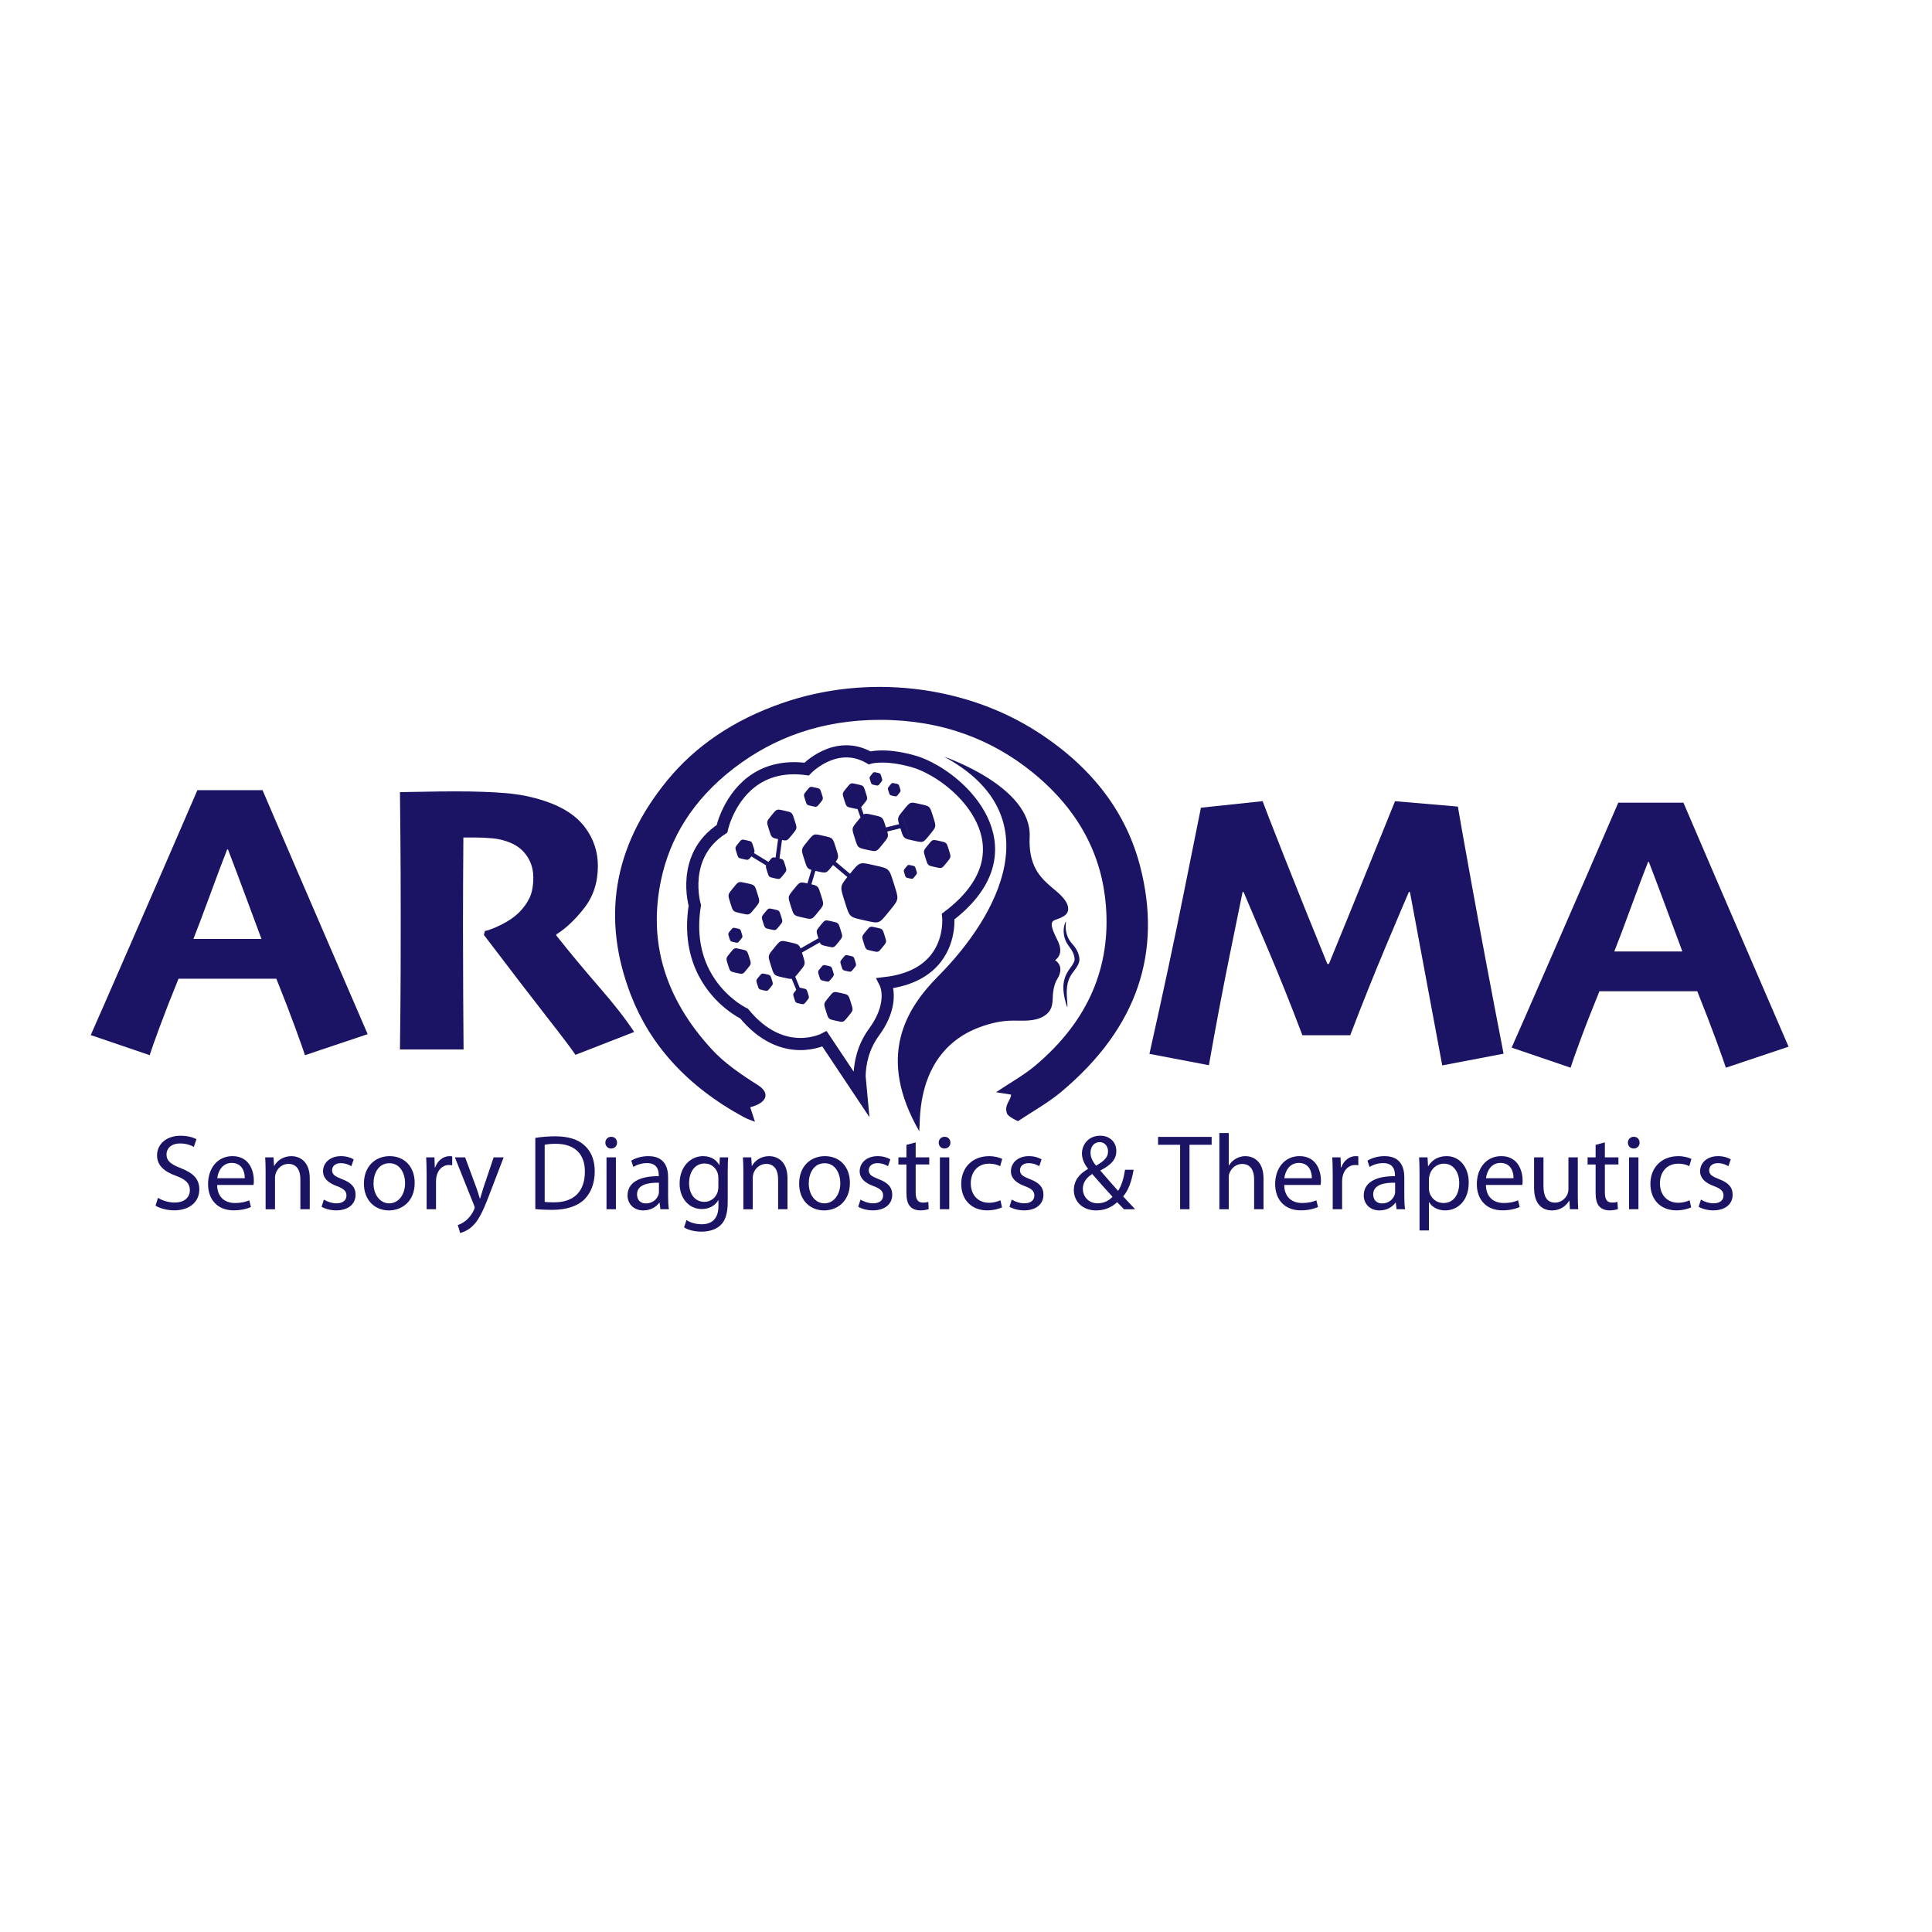 <?xml version="1.0" encoding="utf-8"?>
<!-- Generator: Adobe Illustrator 27.1.1, SVG Export Plug-In . SVG Version: 6.00 Build 0)  -->
<svg version="1.1" xmlns="http://www.w3.org/2000/svg" xmlns:xlink="http://www.w3.org/1999/xlink" x="0px" y="0px"
	 viewBox="0 0 1080 1080" style="enable-background:new 0 0 1080 1080;" xml:space="preserve">
<style type="text/css">
	.st0{fill:none;stroke:#1B1464;stroke-width:6.794;stroke-miterlimit:10;}
	.st1{fill-rule:evenodd;clip-rule:evenodd;fill:#1B1464;}
	.st2{fill:#1B1464;}
	.st3{fill-rule:evenodd;clip-rule:evenodd;fill:none;stroke:#000000;stroke-width:34;stroke-linecap:round;stroke-miterlimit:10;}
</style>
<g id="Layer_1">
	<g>
		<path class="st0" d="M551.93,466.75c-1.83-7.93-6.2-15.24-11.73-21.47c-8.21-9.25-18.99-16.12-27.85-19.13
			c-0.74-0.25-1.46-0.48-2.17-0.67c-16.08-4.44-24.07-1.84-24.07-1.84c-18.87-10.93-35.2,6.28-35.2,6.28
			c-12.1-1.6-21.23,0.98-28.09,5.31c-15.34,9.68-19.25,28.11-19.25,28.11c-23.38,15.18-15.16,42.78-15.16,42.78
			c-2.54,15.97,0.34,28.29,5.05,37.51c8.36,16.34,22.48,22.97,22.48,22.97c21.83,26.52,44.98,14.13,44.98,14.13l20.49,30.74
			l-0.91-9.83c0.12-6.75,1.74-16.03,8.12-24.73c2.12-2.89,3.68-5.62,4.82-8.15c5.27-11.71,1.45-19.2,1.45-19.2
			c14.79-1.73,23.42-7.51,28.43-14.01c8.19-10.63,6.72-23.21,6.72-23.21c5.49-4.15,9.84-8.35,13.21-12.54
			C552.42,488.4,554.31,477.05,551.93,466.75z"/>
		<g>
			<path class="st1" d="M412.42,471.8l2.64,8.35c-2.46-0.55-2.38-0.58-3.29-3.47S410.78,473.81,412.42,471.8L412.42,471.8z
				 M435.88,545.98c-3.34-0.81-3.37-1.35-4.92-6.22c-1.54-4.87-1.82-5.32,0.38-8.11L435.88,545.98L435.88,545.98z M423.27,506.08
				c-0.37,0.49-0.85,1.06-1.44,1.78c-3.14,3.85-2.84,3.75-7.54,2.7c-4.7-1.05-4.46-0.83-6.01-5.73c-1.55-4.91-1.61-4.57,1.53-8.43
				c3.14-3.85,2.84-3.75,7.54-2.7c0.88,0.2,1.58,0.35,2.16,0.5L423.27,506.08L423.27,506.08z M408.31,520.17
				c1.45-1.77,1.31-1.72,3.47-1.24c2.16,0.48,2.05,0.38,2.77,2.64c0.71,2.26,0.74,2.1-0.7,3.88c-1.45,1.77-1.31,1.72-3.47,1.24
				c-2.16-0.48-2.05-0.38-2.77-2.64C406.9,521.79,406.87,521.94,408.31,520.17L408.31,520.17z M408.15,532.7
				c2.48-3.04,2.24-2.95,5.94-2.12c3.7,0.83,3.51,0.65,4.74,4.52c1.22,3.87,1.27,3.61-1.21,6.64c-2.48,3.04-2.24,2.95-5.94,2.12
				c-3.7-0.83-3.51-0.65-4.74-4.52C405.72,535.48,405.67,535.74,408.15,532.7L408.15,532.7z M428.24,544.56
				c2.5,0.56,2.37,0.44,3.2,3.05c0.83,2.61,0.86,2.44-0.82,4.49c-1.67,2.05-1.51,2-4.02,1.44c-2.5-0.56-2.37-0.44-3.2-3.05
				c-0.83-2.61-0.86-2.44,0.82-4.49C425.9,543.94,425.74,544,428.24,544.56z M433.64,478.74l3.54,11.19
				c-1.43,1.73-1.6,1.6-4.35,0.98c-3.12-0.7-2.96-0.55-4-3.81c-0.59-1.86-0.86-2.59-0.59-3.35l-8.2-5c-1.8,2.21-1.7,2.13-4.54,1.49
				l-0.45-0.1l-2.64-8.35l0.3-0.37c1.96-2.4,1.77-2.33,4.69-1.68c2.92,0.66,2.77,0.51,3.74,3.57c0.66,2.09,0.89,2.65,0.34,3.56
				l8.09,4.93l0.26-0.32c1.74-2.13,1.89-2.44,3.7-2.08L433.64,478.74L433.64,478.74z M419.51,494.2l3.76,11.88
				c1.63-2.13,1.35-2.65,0.09-6.65C422.1,495.44,422.02,494.85,419.51,494.2L419.51,494.2z M431.35,531.64
				c0.39-0.49,0.86-1.06,1.41-1.73c3.67-4.5,3.32-4.38,8.81-3.15c4.13,0.93,4.99,1.01,5.94,3.43l2.04-1.16l0.73,2.32l-2,1.14
				l0.31,0.97c1.81,5.73,1.88,5.34-1.79,9.85c-0.98,1.2-1.67,2.07-2.27,2.68l2.51,6.11c0.37,0.04,0.85,0.15,1.54,0.31
				c2.4,0.54,2.27,0.42,3.07,2.93c0.79,2.5,0.82,2.33-0.78,4.3c-1.6,1.97-1.45,1.91-3.85,1.38c-2.4-0.54-2.27-0.42-3.07-2.93
				c-0.79-2.5-0.82-2.33,0.78-4.3l0.38-0.47l-2.53-6.16c-0.98,0.15-2.26-0.17-4.6-0.7c-0.82-0.18-1.52-0.34-2.11-0.48L431.35,531.64
				L431.35,531.64z M471.29,571.07l-5.19-16.41c-0.83,0.3-1.49,1.16-2.93,2.93c-2.89,3.55-2.84,3.24-1.41,7.75
				c1.43,4.51,1.21,4.3,5.53,5.27C469.45,571.11,470.46,571.37,471.29,571.07L471.29,571.07z M443.86,511.04
				c-0.64-0.8-1.02-2.11-1.79-4.55c-0.77-2.44-1.22-3.73-1.16-4.78L443.86,511.04L443.86,511.04z M432.61,508.3
				c3.12,0.7,2.96,0.55,4,3.81c1.03,3.26,1.07,3.04-1.02,5.6c-2.09,2.56-1.89,2.49-5.01,1.79c-3.12-0.7-2.96-0.55-4-3.81
				c-1.03-3.26-1.07-3.04,1.02-5.61C429.69,507.53,429.49,507.6,432.61,508.3z M431.32,455.74c1.16-1.42,1.83-2.28,2.47-2.74
				l5.31,16.8c-0.5,0.03-1.11-0.06-1.96-0.24l-1.4,10.33c2.23,0.51,2.2,0.69,3.12,3.62c1.03,3.26,1.07,3.04-1.02,5.61
				c-0.25,0.31-0.47,0.58-0.66,0.81l-3.54-11.19l1.31-9.66c-3.82-0.85-3.69-0.88-5.09-5.32
				C428.39,459.09,428.33,459.41,431.32,455.74L431.32,455.74z M440.91,501.71c0.07-1.31,0.92-2.27,2.87-4.67
				c1.37-1.68,2.16-2.69,2.92-3.22l6.26,19.79c-0.91,0.06-2.11-0.24-4.16-0.7c-2.92-0.66-4.14-0.87-4.94-1.87L440.91,501.71
				L440.91,501.71z M449.55,529.03l7.02-4l0.73,2.32l-7.02,4L449.55,529.03L449.55,529.03z M466.1,554.66c0.83-0.3,1.84-0.03,4,0.45
				c4.32,0.97,4.1,0.76,5.53,5.27c1.43,4.51,1.48,4.21-1.41,7.75c-1.45,1.77-2.1,2.63-2.93,2.93L466.1,554.66L466.1,554.66z
				 M460.94,548.41c-2.4-0.54-2.27-0.42-3.07-2.93c-0.79-2.5-0.82-2.33,0.78-4.3c1.22-1.49,1.42-1.82,2.5-1.66l2.72,8.6
				C463.11,548.95,462.76,548.82,460.94,548.41z M439.11,469.81l-5.31-16.8c1.01-0.72,1.97-0.44,4.7,0.17
				c4.47,1,4.24,0.79,5.72,5.45c1.48,4.67,1.53,4.35-1.46,8.02C440.92,468.89,440.32,469.73,439.11,469.81L439.11,469.81z
				 M446.7,493.82c1.08-0.76,2.1-0.57,4.67,0.01l2.23-7.54c-2.49-0.73-2.66-1.59-4.05-6.02c-1.82-5.74-1.89-5.37,1.76-9.84
				l5.24,16.56l-0.75-0.17l-2.22,7.51c3.89,0.88,3.82,1.14,5.39,6.12c1.74,5.5,1.81,5.13-1.71,9.45c-2.15,2.64-2.86,3.62-4.29,3.72
				L446.7,493.82L446.7,493.82z M456.57,525.03l0.91-0.52l-0.08-0.26c-1.29-4.07-1.34-3.79,1.27-6.99c2.61-3.2,2.36-3.11,6.25-2.23
				l0.53,0.12l3.54,11.19l-0.36,0.44c-2.61,3.2-2.36,3.11-6.25,2.23c-2.79-0.63-3.48-0.71-4.12-2.2l-0.96,0.55L456.57,525.03
				L456.57,525.03z M461.15,539.53c0.34,0.05,0.77,0.15,1.35,0.28c2.4,0.54,2.27,0.42,3.07,2.93c0.79,2.5,0.82,2.33-0.78,4.3
				c-0.39,0.47-0.67,0.83-0.91,1.09L461.15,539.53L461.15,539.53z M473.37,542.85c-2.4-0.54-2.27-0.42-3.07-2.93
				c-0.79-2.5-0.82-2.33,0.78-4.3c0.24-0.29,0.44-0.54,0.61-0.74l2.58,8.17C474.02,543,473.72,542.93,473.37,542.85z M451.31,470.42
				l0.04-0.05c3.69-4.53,3.34-4.4,8.85-3.16c5.51,1.24,5.23,0.97,7.06,6.73c1.48,4.67,1.8,5.3-0.1,7.78l7.99,6.74
				c5.59-6.86,5.12-6.66,13.62-4.75l0.81,0.18l7.91,25.01l-0.54,0.66c-5.74,7.04-5.19,6.84-13.76,4.92
				c-8.57-1.92-8.13-1.51-10.97-10.46c-2.59-8.2-2.9-8.38,1.46-13.75l-7.98-6.73l-0.25,0.3c-3.69,4.53-3.34,4.4-8.85,3.16
				l-0.06-0.01L451.31,470.42L451.31,470.42z M465.45,515.15l3.54,11.19c2.24-2.74,2.14-2.68,0.91-6.55
				C468.68,515.91,468.8,515.89,465.45,515.15L465.45,515.15z M471.69,534.88c1-1.2,1.2-1.09,3.24-0.63
				c2.4,0.54,2.27,0.42,3.07,2.93c0.79,2.5,0.82,2.33-0.78,4.3c-1.37,1.68-1.46,1.89-2.94,1.58L471.69,534.88L471.69,534.88z
				 M486.94,475.53l-11.77-37.23c-0.52,0.39-1.07,1.09-2,2.24c-2.49,3.06-2.45,2.79-1.21,6.69c1.23,3.89,1.04,3.71,4.77,4.55
				c1.24,0.28,2.04,0.47,2.65,0.5l1.65,4.67c-0.41,0.49-0.89,1.08-1.47,1.79c-3.62,4.44-3.55,4.06-1.76,9.71
				c1.79,5.65,1.51,5.39,6.92,6.6C485.59,475.24,486.32,475.4,486.94,475.53L486.94,475.53z M451.01,441.89
				c1.93-2.37,1.75-2.3,4.64-1.66c2.89,0.65,2.74,0.51,3.7,3.53c0.95,3.02,0.99,2.81-0.94,5.18c-1.93,2.37-1.75,2.31-4.64,1.66
				c-2.89-0.65-2.74-0.51-3.7-3.53S449.07,444.26,451.01,441.89L451.01,441.89z M482.84,527.14c1.2,3.8,1.02,3.62,4.65,4.44
				c3.64,0.82,3.4,0.9,5.84-2.09c2.43-2.98,2.39-2.73,1.18-6.52c-1.2-3.8-1.02-3.62-4.65-4.44c-3.63-0.82-3.4-0.9-5.84,2.09
				C481.59,523.6,481.64,523.34,482.84,527.14z M475.16,438.3c0.87-0.65,1.65-0.42,3.98,0.1c3.73,0.84,3.54,0.65,4.77,4.55
				c1.23,3.89,1.28,3.63-1.21,6.69c-0.55,0.68-0.97,1.2-1.33,1.59l1.42,4.02c1.14-0.66,2.36-0.32,5.44,0.37
				c5.41,1.21,5.13,0.95,6.92,6.6l0.11,0.33l2.75-0.69l0.73,2.29l-2.76,0.69c0.87,3.05,0.36,3.48-2.58,7.08
				c-3.03,3.71-3.28,4.23-6.45,3.6L475.16,438.3L475.16,438.3z M489.58,483.89c7.74,1.72,7.42,1.62,10.16,10.28
				c2.74,8.67,2.93,8.38-2.25,14.72L489.58,483.89L489.58,483.89z M507.13,490.73c-0.9-0.26-0.96-0.58-1.46-2.19
				c-0.51-1.6-0.64-1.9-0.08-2.68L507.13,490.73L507.13,490.73z M488.47,431.72c-0.37,0.13-0.67,0.52-1.31,1.31
				c-1.29,1.59-1.27,1.45-0.63,3.47c0.64,2.02,0.54,1.93,2.48,2.36c0.97,0.22,1.42,0.34,1.79,0.2L488.47,431.72z M488.47,431.72
				c0.37-0.13,0.83-0.01,1.79,0.2c1.93,0.43,1.84,0.34,2.48,2.36c0.64,2.02,0.66,1.88-0.63,3.47c-0.65,0.79-0.94,1.18-1.31,1.31
				L488.47,431.72L488.47,431.72z M498,461.87l4.6-1.16c-0.96-3.17-0.79-3.84,1.32-6.46l4.81,15.22c-3.79-0.88-3.79-1.31-5.41-6.46
				l-4.6,1.16L498,461.87L498,461.87z M505.59,485.85c0.17-0.24,0.41-0.53,0.73-0.92c1.34-1.65,1.22-1.6,3.22-1.15
				c2.01,0.45,1.91,0.35,2.57,2.45c0.66,2.1,0.69,1.96-0.65,3.6c-1.34,1.65-1.22,1.6-3.22,1.15c-0.47-0.11-0.83-0.18-1.11-0.26
				L505.59,485.85L505.59,485.85z M499.25,444.91c-1.93-0.43-1.84-0.34-2.48-2.36c-0.64-2.02-0.66-1.88,0.63-3.47
				c0.65-0.79,0.94-1.18,1.31-1.31l2.32,7.35C500.67,445.25,500.21,445.13,499.25,444.91z M498.71,437.77
				c0.37-0.13,0.83-0.01,1.79,0.2c1.93,0.43,1.84,0.34,2.48,2.36c0.64,2.02,0.66,1.88-0.63,3.47c-0.65,0.79-0.94,1.18-1.31,1.31
				L498.71,437.77L498.71,437.77z M503.93,454.24c0.35-0.44,0.76-0.94,1.23-1.51c3.81-4.67,3.44-4.54,9.13-3.26
				c5.69,1.28,5.4,1,7.28,6.94c1.88,5.94,1.95,5.54-1.85,10.21c-3.81,4.67-3.44,4.54-9.13,3.26c-0.7-0.16-1.31-0.29-1.84-0.41
				L503.93,454.24L503.93,454.24z M517.38,479.72c1.34,4.24,1.14,4.04,5.19,4.95c4.06,0.91,3.8,1,6.51-2.33
				c2.72-3.33,2.66-3.04,1.32-7.28c-1.34-4.24-1.14-4.04-5.19-4.95s-3.8-1-6.51,2.33C515.99,475.77,516.04,475.48,517.38,479.72z"/>
		</g>
		<path class="st2" d="M527.72,422.99c0,0,49.25,16.67,47.87,44.87c-0.31,6.34,0.51,12.86,3.66,18.44c2.27,4,5.57,7.11,9.03,10.03
			c2.75,2.32,5.66,4.6,7.59,7.72c0.73,1.19,1.25,2.55,1.25,3.96c-0.01,1.86-0.92,3.17-2.43,4.1c-1.54,0.95-3.33,1.61-5.03,2.2
			c-3.65,1.28-0.81,6.51,1.7,11.76c2.82,5.89,0.62,9.2-1.55,10.68c4.04,2.69,3.39,7.11,1.29,10.4c-1.36,2.14-1.99,4.66-2.34,7.16
			c-0.46,3.29,0.05,6.97-1.56,10c-1.58,2.97-4.92,4.73-8.05,5.5c-5.34,1.32-10.96,0.42-16.39,0.85c-5.77,0.46-11.75,2.13-17.1,4.33
			c-4.78,1.97-9.29,4.63-13.24,8c-4.58,3.89-8.35,8.69-11.16,14.03c-3.54,6.73-5.54,14.19-6.49,21.73
			c-0.28,2.22-0.47,4.45-0.58,6.69c-0.06,1.21-0.1,2.42-0.12,3.64c-0.01,0.82-0.39,2.95,0.01,3.64
			c-24.33-41.93-7.75-68.78,10.43-87.08C558.26,511.66,588.32,455.68,527.72,422.99z"/>
		<g>
			<g>
				<g>
					<path class="st2" d="M595.84,515.21c-0.07-0.02-0.46,0.61-0.83,1.9c-0.35,1.28-0.64,3.27-0.21,5.7
						c0.21,1.21,0.61,2.52,1.28,3.83c0.33,0.66,0.73,1.31,1.2,1.95c0.44,0.6,0.86,1.16,1.27,1.77c0.81,1.21,1.51,2.51,1.87,3.93
						c0.09,0.35,0.17,0.72,0.22,1.09c0.06,0.36,0.09,0.79,0.08,1.01c-0.03,0.56-0.27,1.23-0.62,1.92c-0.72,1.39-1.79,2.71-2.77,4.14
						c-1,1.48-1.76,3.08-2.22,4.66c-0.94,3.19-0.74,6.16-0.42,8.49c0.36,2.35,0.86,4.18,1.23,5.44c0.38,1.25,0.64,1.93,0.73,1.91
						c0.09-0.02,0.08-0.75-0.01-2.05c-0.08-1.3-0.27-3.17-0.32-5.44c-0.03-2.26,0.08-4.95,1.07-7.62c0.48-1.34,1.19-2.64,2.09-3.9
						c0.94-1.3,2.1-2.65,3.03-4.4c0.45-0.88,0.85-1.88,0.9-3.05c0.01-0.64-0.06-1.06-0.14-1.54c-0.07-0.47-0.19-0.93-0.32-1.38
						c-0.53-1.81-1.48-3.33-2.45-4.61c-0.48-0.64-1.01-1.24-1.47-1.77c-0.43-0.5-0.83-1.02-1.16-1.55
						c-0.68-1.06-1.15-2.17-1.48-3.21c-0.66-2.1-0.71-3.94-0.65-5.2C595.81,515.95,595.95,515.24,595.84,515.21z"/>
				</g>
			</g>
		</g>
	</g>
</g>
<g id="AROMA">
	<g>
		<g>
			<path class="st2" d="M205.53,578.1l-35.05,11.76c-0.74-2.36-2.58-7.55-5.52-15.58c-2.94-8.02-6.43-17.08-10.48-27.18H99.8
				c-4.18,10.24-7.74,19.37-10.7,27.39c-2.95,8.02-4.76,13.14-5.42,15.36l-32.96-11.23c1.93-4.29,9.4-21.35,22.4-51.17
				c13-29.82,25.41-58.4,37.22-85.74h36.42c12.32,28.78,24.96,58.15,37.92,88.11C197.65,559.79,204.59,575.88,205.53,578.1z
				 M146.12,524.77c-2.73-7.31-5.71-15.35-8.96-24.13c-3.25-8.78-6.49-17.39-9.74-25.85L127,474.8c-2.72,6.95-5.96,15.54-9.71,25.79
				c-3.76,10.24-6.8,18.3-9.13,24.17l-0.04,0.11h38.04L146.12,524.77z"/>
			<path class="st2" d="M354.51,576.87l-32.81,12.78c-2.65-3.87-7.87-10.78-15.67-20.73c-7.8-9.95-19.64-25.39-35.53-46.3l0.54-2.15
				c2.36-0.5,5.48-1.72,9.35-3.65c3.87-1.93,7.09-4.15,9.67-6.66c2.65-2.65,4.66-5.44,6.02-8.38c1.36-2.94,2.04-6.7,2.04-11.28
				c0-4.37-1.13-8.27-3.38-11.71s-5.35-5.98-9.29-7.63c-3.22-1.36-6.55-2.2-9.99-2.52s-6.77-0.48-9.99-0.48c-1.93,0-3.4,0-4.4,0
				c-1,0-1.68,0-2.04,0c-0.07,8.52-0.13,17.24-0.16,26.16c-0.04,8.92-0.05,16.92-0.05,24.01c0,11.67,0.04,24.44,0.11,38.3
				c0.07,13.86,0.14,23.87,0.21,30.02h-35.56c0.07-5.66,0.16-13.98,0.27-24.98c0.11-10.99,0.16-27.23,0.16-48.72
				c0-5.73-0.02-13.93-0.05-24.6c-0.04-10.67-0.16-25.85-0.38-45.55c2.08,0,6.39-0.07,12.94-0.21c6.55-0.14,12.66-0.21,18.32-0.21
				c10.67,0,19.93,0.32,27.77,0.97s15.24,2.15,22.18,4.51c9.95,3.29,17.35,8.15,22.18,14.56c4.83,6.41,7.25,13.63,7.25,21.65
				c0,9.17-2.54,17.01-7.63,23.53c-5.09,6.52-10.28,11.42-15.58,14.72v0.64c7.43,9.38,15.36,18.92,23.79,28.63
				C343.23,561.27,349.8,569.71,354.51,576.87z"/>
		</g>
	</g>
	<g>
		<g>
			<path class="st2" d="M840.51,589.02l-34.29,6.55l-18.04-96.86l-0.58-0.17c-1.94,4.45-6.21,14.51-12.8,30.18
				c-6.6,15.67-13.27,32.33-20.01,49.98h-26.75c-6.66-17.62-13.43-34.48-20.31-50.56c-6.88-16.08-11.07-25.92-12.57-29.5l-0.54-0.02
				c-0.71,3.44-3.1,15.16-7.17,35.15c-4.07,19.99-7.95,40.56-11.66,61.69l-33.25-6.34c7.52-33.52,13.98-63.79,19.39-90.83
				c5.41-27.03,8.54-42.63,9.4-46.78l34.48-3.65c1,2.79,4.98,13,11.92,30.62c6.95,17.62,15.04,37.74,24.28,60.37h0.86
				c7.38-17.97,15.22-37.24,23.53-57.79c8.31-20.55,12.78-31.62,13.43-33.19l35.13,3.01c0.36,2.44,2.95,17.03,7.79,43.77
				S833.49,552.86,840.51,589.02z"/>
			<path class="st2" d="M999.82,585.1l-35.05,11.76c-0.74-2.36-2.58-7.55-5.52-15.58c-2.94-8.02-6.43-17.08-10.48-27.18h-54.68
				c-4.18,10.24-7.75,19.37-10.7,27.39c-2.95,8.02-4.76,13.14-5.42,15.36l-32.96-11.23c1.93-4.29,9.4-21.35,22.4-51.17
				c13-29.82,25.41-58.4,37.22-85.74h36.42c12.32,28.78,24.96,58.15,37.92,88.11C991.94,566.79,998.88,582.88,999.82,585.1z
				 M940.41,531.77c-2.73-7.31-5.71-15.35-8.96-24.13c-3.25-8.78-6.49-17.39-9.74-25.85l-0.43,0.02
				c-2.72,6.95-5.96,15.54-9.71,25.79c-3.76,10.24-6.8,18.3-9.13,24.17l-0.04,0.11h38.04L940.41,531.77z"/>
		</g>
	</g>
	<path class="st3" d="M418.79,899.69"/>
	<path class="st2" d="M562.94,622.51c-1.86-4.88,2.4-7.73,2.23-10.62c-2.61-0.42-4.84-0.78-8.37-1.34
		c7.88-5.28,15.55-9.53,21.72-14.7c30.52-25.6,42.31-55.99,39.69-89.5c-2.16-27.7-14.59-53.01-40.67-74.31
		c-22.66-18.5-50.76-29.58-85.34-29.63c-33.02-0.05-59.97,10.11-81.95,27.03c-23.02,17.71-35.92,39.11-40.83,63.04
		c-6.84,33.31,1.57,65.01,28.72,94.37c6.93,7.49,16.04,13.73,25.45,19.67c7.12,4.49,5.34,9.97-4.2,12.42
		c0.82,2.54,1.65,5.07,2.64,8.13c-1.95-0.79-4.24-1.51-6.19-2.56c-32.19-17.47-52.54-40.77-63.13-68.16
		c-16.34-42.23-10.45-82.63,20.37-120.2c15.5-18.89,36.78-33.68,64.56-43.25c47.11-16.23,101.65-10,142.42,16.32
		c31.43,20.29,49.78,45.87,57.33,75.19c12.13,47.15-0.79,89.78-44.42,126.17c-7.1,5.93-15.9,10.8-23.91,16.16
		C568.48,626.5,563.59,624.21,562.94,622.51z"/>
	<g>
		<g>
			<path class="st2" d="M88.32,669.6c2.33,1.46,5.74,2.62,9.33,2.62c5.34,0,8.48-2.79,8.48-6.89c0-3.75-2.19-5.96-7.65-8
				c-6.6-2.34-10.69-5.81-10.69-11.47c0-6.29,5.23-10.97,13.11-10.97c4.11,0,7.16,0.95,8.92,1.96l-1.46,4.28
				c-1.29-0.77-4-1.92-7.64-1.92c-5.55,0-7.65,3.29-7.65,6.05c0,3.75,2.46,5.61,8.04,7.76c6.86,2.69,10.31,5.98,10.31,11.91
				c0,6.2-4.57,11.66-14.15,11.66c-3.91,0-8.17-1.18-10.33-2.64L88.32,669.6z"/>
			<path class="st2" d="M121.38,662.41c0.1,7.13,4.63,10.07,9.93,10.07c3.78,0,6.09-0.68,8.04-1.49l0.92,3.75
				c-1.85,0.84-5.07,1.85-9.68,1.85c-8.92,0-14.28-5.94-14.28-14.64c0-8.79,5.18-15.66,13.65-15.66c9.47,0,11.94,8.31,11.94,13.65
				c0,1.11-0.06,1.9-0.18,2.47H121.38z M136.82,658.62c0.05-3.33-1.36-8.54-7.28-8.54c-5.39,0-7.68,4.87-8.1,8.54H136.82z"/>
			<path class="st2" d="M148.48,654.79c0-3.03-0.1-5.43-0.24-7.84h4.66l0.29,4.77h0.15c1.43-2.73,4.8-5.43,9.59-5.43
				c3.99,0,10.23,2.4,10.23,12.37v17.31h-5.25v-16.73c0-4.69-1.77-8.62-6.71-8.62c-3.46,0-6.16,2.46-7.11,5.42
				c-0.22,0.64-0.36,1.58-0.36,2.45v17.49h-5.25V654.79z"/>
			<path class="st2" d="M181.04,670.59c1.59,0.99,4.37,2.07,6.99,2.07c3.85,0,5.64-1.89,5.64-4.32c0-2.54-1.54-3.87-5.39-5.31
				c-5.24-1.9-7.72-4.75-7.71-8.23c0-4.67,3.8-8.51,10.04-8.51c2.95,0,5.49,0.8,7.11,1.79l-1.31,3.84c-1.12-0.7-3.24-1.71-5.95-1.71
				c-3.11,0-4.81,1.8-4.81,3.98c0,2.4,1.71,3.47,5.51,4.95c5,1.86,7.6,4.38,7.61,8.72c0,5.14-4,8.74-10.85,8.74
				c-3.18,0-6.11-0.82-8.15-2.02L181.04,670.59z"/>
			<path class="st2" d="M231.81,661.18c0,10.75-7.45,15.45-14.43,15.45c-7.87,0-13.95-5.74-13.95-14.95
				c0-9.71,6.38-15.39,14.41-15.39C226.18,646.29,231.81,652.34,231.81,661.18z M208.8,661.52c0,6.37,3.65,11.16,8.8,11.16
				c5.06,0,8.84-4.73,8.84-11.31c0-4.91-2.47-11.12-8.75-11.12C211.49,650.25,208.8,656.02,208.8,661.52z"/>
			<path class="st2" d="M238.47,655.99c0-3.43-0.09-6.35-0.24-9.04h4.62l0.2,5.69h0.19c1.35-3.89,4.55-6.35,8.08-6.35
				c0.57,0,0.99,0.04,1.47,0.15v4.96c-0.54-0.11-1.07-0.15-1.79-0.15c-3.72,0-6.35,2.8-7.06,6.75c-0.14,0.74-0.21,1.61-0.21,2.46
				v15.5h-5.25V655.99z"/>
			<path class="st2" d="M260.01,646.95l6.34,17.15c0.68,1.92,1.39,4.19,1.87,5.92h0.15c0.52-1.71,1.16-3.93,1.85-6.04l5.74-17.03
				h5.6l-7.94,20.67c-3.76,9.98-6.34,15.05-9.94,18.2c-2.61,2.26-5.18,3.15-6.47,3.39l-1.31-4.41c1.33-0.42,3.04-1.24,4.62-2.58
				c1.42-1.15,3.19-3.2,4.41-5.88c0.27-0.56,0.41-0.95,0.41-1.27c0-0.3-0.09-0.72-0.37-1.35l-10.7-26.76H260.01z"/>
			<path class="st2" d="M299.24,636.08c3.2-0.52,7-0.87,11.11-0.87c7.48,0,12.85,1.77,16.38,5.08c3.62,3.27,5.73,7.96,5.73,14.47
				c0,6.63-2.07,12-5.82,15.73c-3.82,3.76-10.07,5.83-17.9,5.83c-3.74,0-6.84-0.15-9.5-0.45V636.08z M304.48,671.86
				c1.33,0.21,3.26,0.25,5.25,0.25c11.19,0.03,17.22-6.21,17.22-17.14c0.06-9.55-5.34-15.58-16.35-15.58c-2.7,0-4.73,0.25-6.12,0.53
				V671.86z"/>
			<path class="st2" d="M344.94,638.75c0,1.8-1.26,3.28-3.36,3.28c-1.91,0-3.19-1.48-3.19-3.28c0-1.81,1.35-3.28,3.28-3.28
				C343.65,635.46,344.92,636.91,344.94,638.75z M339.04,675.97v-29.02h5.25v29.02H339.04z"/>
			<path class="st2" d="M369.17,675.97l-0.47-3.67h-0.16c-1.59,2.27-4.72,4.33-8.88,4.33c-5.86,0-8.86-4.16-8.86-8.33
				c0-7.03,6.23-10.89,17.44-10.81v-0.62c0-2.36-0.66-6.73-6.61-6.69c-2.7,0-5.52,0.81-7.56,2.16l-1.2-3.51
				c2.4-1.55,5.92-2.54,9.58-2.54c8.87,0,11.03,6.06,11.03,11.88v10.86c0,2.48,0.11,4.95,0.44,6.94H369.17z M368.35,661.15
				c-5.71-0.12-12.25,0.91-12.25,6.52c0,3.46,2.28,5.05,4.93,5.05c3.82,0,6.23-2.41,7.07-4.86c0.18-0.56,0.25-1.16,0.25-1.66V661.15
				z"/>
			<path class="st2" d="M407.04,646.95c-0.15,2.05-0.24,4.41-0.24,7.94v16.85c0,6.72-1.37,10.74-4.14,13.28
				c-2.85,2.61-6.91,3.48-10.57,3.48c-3.51,0-7.33-0.82-9.69-2.39l1.32-4.06c1.94,1.21,4.92,2.32,8.54,2.32
				c5.39,0,9.35-2.82,9.35-10.17v-3.23h-0.12c-1.59,2.73-4.75,4.89-9.22,4.89c-7.23,0-12.37-6.15-12.37-14.19
				c0-9.84,6.4-15.38,13.1-15.38c5.04,0,7.76,2.59,9.05,5.01h0.12l0.22-4.35H407.04z M401.55,658.36c0-0.86-0.08-1.65-0.29-2.36
				c-0.97-3.07-3.52-5.61-7.41-5.61c-5.03,0-8.64,4.26-8.64,11c0,5.68,2.93,10.45,8.59,10.45c3.28,0,6.21-2.07,7.34-5.44
				c0.28-0.85,0.42-1.88,0.42-2.81V658.36z"/>
			<path class="st2" d="M415.54,654.79c0-3.03-0.1-5.43-0.24-7.84h4.66l0.29,4.77h0.15c1.43-2.73,4.8-5.43,9.59-5.43
				c3.99,0,10.23,2.4,10.23,12.37v17.31h-5.25v-16.73c0-4.69-1.77-8.62-6.71-8.62c-3.46,0-6.16,2.46-7.11,5.42
				c-0.22,0.64-0.36,1.58-0.36,2.45v17.49h-5.25V654.79z"/>
			<path class="st2" d="M475.1,661.18c0,10.75-7.46,15.45-14.43,15.45c-7.87,0-13.95-5.74-13.95-14.95
				c0-9.71,6.38-15.39,14.41-15.39C469.48,646.29,475.1,652.34,475.1,661.18z M452.1,661.52c0,6.37,3.65,11.16,8.79,11.16
				c5.06,0,8.84-4.73,8.84-11.31c0-4.91-2.47-11.12-8.75-11.12C454.79,650.25,452.1,656.02,452.1,661.52z"/>
			<path class="st2" d="M481.03,670.59c1.59,0.99,4.37,2.07,6.99,2.07c3.85,0,5.64-1.89,5.64-4.32c0-2.54-1.54-3.87-5.39-5.31
				c-5.24-1.9-7.72-4.75-7.71-8.23c0-4.67,3.8-8.51,10.04-8.51c2.95,0,5.5,0.8,7.11,1.79l-1.31,3.84c-1.12-0.7-3.24-1.71-5.95-1.71
				c-3.11,0-4.81,1.8-4.81,3.98c0,2.4,1.71,3.47,5.51,4.95c5,1.86,7.6,4.38,7.61,8.72c0,5.14-4,8.74-10.85,8.74
				c-3.18,0-6.11-0.82-8.16-2.02L481.03,670.59z"/>
			<path class="st2" d="M511.87,638.6v8.35h7.58v4h-7.58v15.64c0,3.62,1.04,5.66,3.99,5.66c1.37,0,2.36-0.17,3.06-0.38l0.24,4.01
				c-1.02,0.4-2.66,0.73-4.71,0.73c-2.42,0-4.44-0.8-5.7-2.23c-1.45-1.6-2.05-4.16-2.05-7.57v-15.84h-4.49v-4h4.49v-6.99
				L511.87,638.6z"/>
			<path class="st2" d="M531.29,638.75c0,1.8-1.26,3.28-3.36,3.28c-1.91,0-3.19-1.48-3.19-3.28c0-1.81,1.35-3.28,3.28-3.28
				C530,635.46,531.28,636.91,531.29,638.75z M525.4,675.97v-29.02h5.25v29.02H525.4z"/>
			<path class="st2" d="M560.13,674.92c-1.39,0.68-4.42,1.68-8.32,1.68c-8.75,0-14.48-5.95-14.48-14.83
				c0-8.94,6.1-15.47,15.59-15.47c3.11,0,5.91,0.79,7.33,1.55l-1.17,4.05c-1.29-0.69-3.27-1.4-6.17-1.4
				c-6.62,0-10.25,4.96-10.24,10.99c0,6.72,4.32,10.86,10.11,10.86c2.96,0,4.97-0.75,6.46-1.39L560.13,674.92z"/>
			<path class="st2" d="M565.57,670.59c1.59,0.99,4.37,2.07,6.99,2.07c3.85,0,5.64-1.89,5.64-4.32c0-2.54-1.54-3.87-5.39-5.31
				c-5.24-1.9-7.72-4.75-7.71-8.23c0-4.67,3.8-8.51,10.04-8.51c2.95,0,5.5,0.8,7.11,1.79l-1.31,3.84c-1.12-0.7-3.24-1.71-5.95-1.71
				c-3.11,0-4.81,1.8-4.81,3.98c0,2.4,1.71,3.47,5.51,4.95c5,1.86,7.6,4.38,7.61,8.72c0,5.14-4,8.74-10.85,8.74
				c-3.18,0-6.11-0.82-8.16-2.02L565.57,670.59z"/>
			<path class="st2" d="M628.29,675.97c-1.16-1.16-2.21-2.3-3.77-3.94c-3.52,3.21-7.37,4.6-11.81,4.6
				c-7.85,0-12.43-5.29-12.43-11.34c0-5.51,3.31-9.27,7.89-11.81l0.01-0.19c-2.08-2.62-3.37-5.57-3.37-8.44
				c0-4.95,3.57-9.98,10.28-9.98c5.03,0,8.95,3.33,8.95,8.59c0,4.24-2.49,7.6-8.87,10.79l-0.01,0.2c3.43,3.97,7.26,8.36,9.86,11.25
				c1.86-2.82,3.1-6.73,3.89-11.8h4.78c-1.08,6.35-2.81,11.38-5.83,14.92c2.17,2.31,4.26,4.57,6.7,7.16H628.29z M621.91,669.01
				c-2.4-2.62-6.9-7.58-11.36-12.73c-2.21,1.4-5.23,3.95-5.23,8.2c0,4.66,3.39,8.17,8.25,8.17
				C617.09,672.65,619.98,671.12,621.91,669.01z M609.61,644.34c0,2.9,1.36,5.12,3.08,7.28c4.1-2.34,6.71-4.49,6.71-7.91
				c0-2.5-1.4-5.24-4.7-5.24C611.37,638.47,609.61,641.25,609.61,644.34z"/>
			<path class="st2" d="M659.69,639.94h-12.32v-4.41h29.95v4.41h-12.38v36.03h-5.25V639.94z"/>
			<path class="st2" d="M681.64,633.37h5.25v18.11h0.12c0.87-1.48,2.18-2.81,3.79-3.73c1.54-0.91,3.4-1.46,5.4-1.46
				c3.91,0,10.11,2.38,10.11,12.4v17.28h-5.25v-16.7c0-4.68-1.77-8.62-6.71-8.62c-3.45,0-6.11,2.41-7.12,5.27
				c-0.27,0.74-0.35,1.54-0.35,2.51v17.54h-5.25V633.37z"/>
			<path class="st2" d="M717.89,662.41c0.1,7.13,4.63,10.07,9.93,10.07c3.78,0,6.09-0.68,8.04-1.49l0.92,3.75
				c-1.84,0.84-5.07,1.85-9.68,1.85c-8.92,0-14.28-5.94-14.28-14.64c0-8.79,5.18-15.66,13.65-15.66c9.47,0,11.94,8.31,11.94,13.65
				c0,1.11-0.06,1.9-0.18,2.47H717.89z M733.33,658.62c0.05-3.33-1.36-8.54-7.28-8.54c-5.39,0-7.68,4.87-8.1,8.54H733.33z"/>
			<path class="st2" d="M744.99,655.99c0-3.43-0.09-6.35-0.24-9.04h4.62l0.2,5.69h0.19c1.35-3.89,4.55-6.35,8.08-6.35
				c0.57,0,0.99,0.04,1.47,0.15v4.96c-0.54-0.11-1.07-0.15-1.79-0.15c-3.72,0-6.35,2.8-7.06,6.75c-0.14,0.74-0.21,1.61-0.21,2.46
				v15.5h-5.25V655.99z"/>
			<path class="st2" d="M780.7,675.97l-0.46-3.67h-0.16c-1.59,2.27-4.72,4.33-8.88,4.33c-5.86,0-8.86-4.16-8.86-8.33
				c0-7.03,6.23-10.89,17.44-10.81v-0.62c0-2.36-0.66-6.73-6.61-6.69c-2.7,0-5.52,0.81-7.56,2.16l-1.2-3.51
				c2.4-1.55,5.92-2.54,9.58-2.54c8.87,0,11.03,6.06,11.03,11.88v10.86c0,2.48,0.11,4.95,0.44,6.94H780.7z M779.88,661.15
				c-5.71-0.12-12.25,0.91-12.25,6.52c0,3.46,2.28,5.05,4.93,5.05c3.82,0,6.23-2.41,7.07-4.86c0.18-0.56,0.25-1.16,0.25-1.66V661.15
				z"/>
			<path class="st2" d="M793.53,656.4c0-3.7-0.1-6.71-0.24-9.45H798l0.29,4.95h0.12c2.11-3.54,5.58-5.61,10.3-5.61
				c7.02,0,12.32,5.92,12.32,14.72c0,10.46-6.4,15.61-13.19,15.61c-3.88,0-7.21-1.69-8.94-4.57h-0.12v15.79h-5.25V656.4z
				 M798.77,664.16c0,0.74,0.08,1.47,0.23,2.15c0.95,3.69,4.15,6.19,7.89,6.19c5.59,0,8.82-4.59,8.82-11.24
				c0-5.79-3.03-10.77-8.62-10.77c-3.59,0-6.98,2.54-7.98,6.51c-0.17,0.68-0.34,1.45-0.34,2.14V664.16z"/>
			<path class="st2" d="M830.63,662.41c0.1,7.13,4.63,10.07,9.93,10.07c3.78,0,6.09-0.68,8.04-1.49l0.92,3.75
				c-1.84,0.84-5.07,1.85-9.68,1.85c-8.92,0-14.28-5.94-14.28-14.64c0-8.79,5.18-15.66,13.65-15.66c9.47,0,11.94,8.31,11.94,13.65
				c0,1.11-0.06,1.9-0.18,2.47H830.63z M846.07,658.62c0.05-3.33-1.36-8.54-7.28-8.54c-5.39,0-7.68,4.87-8.1,8.54H846.07z"/>
			<path class="st2" d="M882,668.03c0,3.04,0.1,5.65,0.24,7.94h-4.66l-0.28-4.75h-0.15c-1.34,2.33-4.4,5.41-9.6,5.41
				c-4.54,0-9.99-2.55-9.99-12.72v-16.96h5.25v16.03c0,5.53,1.72,9.29,6.49,9.29c3.54,0,6.01-2.48,6.98-4.84
				c0.27-0.76,0.48-1.7,0.48-2.71v-17.77H882V668.03z"/>
			<path class="st2" d="M897.13,638.6v8.35h7.58v4h-7.58v15.64c0,3.62,1.04,5.66,3.99,5.66c1.37,0,2.36-0.17,3.06-0.38l0.24,4.01
				c-1.02,0.4-2.66,0.73-4.71,0.73c-2.42,0-4.44-0.8-5.7-2.23c-1.45-1.6-2.05-4.16-2.05-7.57v-15.84h-4.49v-4h4.49v-6.99
				L897.13,638.6z"/>
			<path class="st2" d="M916.55,638.75c0,1.8-1.26,3.28-3.36,3.28c-1.91,0-3.19-1.48-3.19-3.28c0-1.81,1.35-3.28,3.28-3.28
				C915.26,635.46,916.54,636.91,916.55,638.75z M910.65,675.97v-29.02h5.25v29.02H910.65z"/>
			<path class="st2" d="M945.38,674.92c-1.39,0.68-4.42,1.68-8.32,1.68c-8.75,0-14.48-5.95-14.48-14.83
				c0-8.94,6.1-15.47,15.59-15.47c3.11,0,5.91,0.79,7.33,1.55l-1.17,4.05c-1.29-0.69-3.27-1.4-6.17-1.4
				c-6.62,0-10.25,4.96-10.24,10.99c0,6.72,4.32,10.86,10.11,10.86c2.96,0,4.97-0.75,6.46-1.39L945.38,674.92z"/>
			<path class="st2" d="M950.83,670.59c1.59,0.99,4.37,2.07,6.99,2.07c3.85,0,5.64-1.89,5.64-4.32c0-2.54-1.54-3.87-5.39-5.31
				c-5.24-1.9-7.72-4.75-7.71-8.23c0-4.67,3.8-8.51,10.04-8.51c2.95,0,5.5,0.8,7.11,1.79l-1.31,3.84c-1.12-0.7-3.24-1.71-5.95-1.71
				c-3.11,0-4.81,1.8-4.81,3.98c0,2.4,1.71,3.47,5.51,4.95c5,1.86,7.6,4.38,7.61,8.72c0,5.14-4,8.74-10.85,8.74
				c-3.18,0-6.11-0.82-8.16-2.02L950.83,670.59z"/>
		</g>
	</g>
</g>
</svg>
